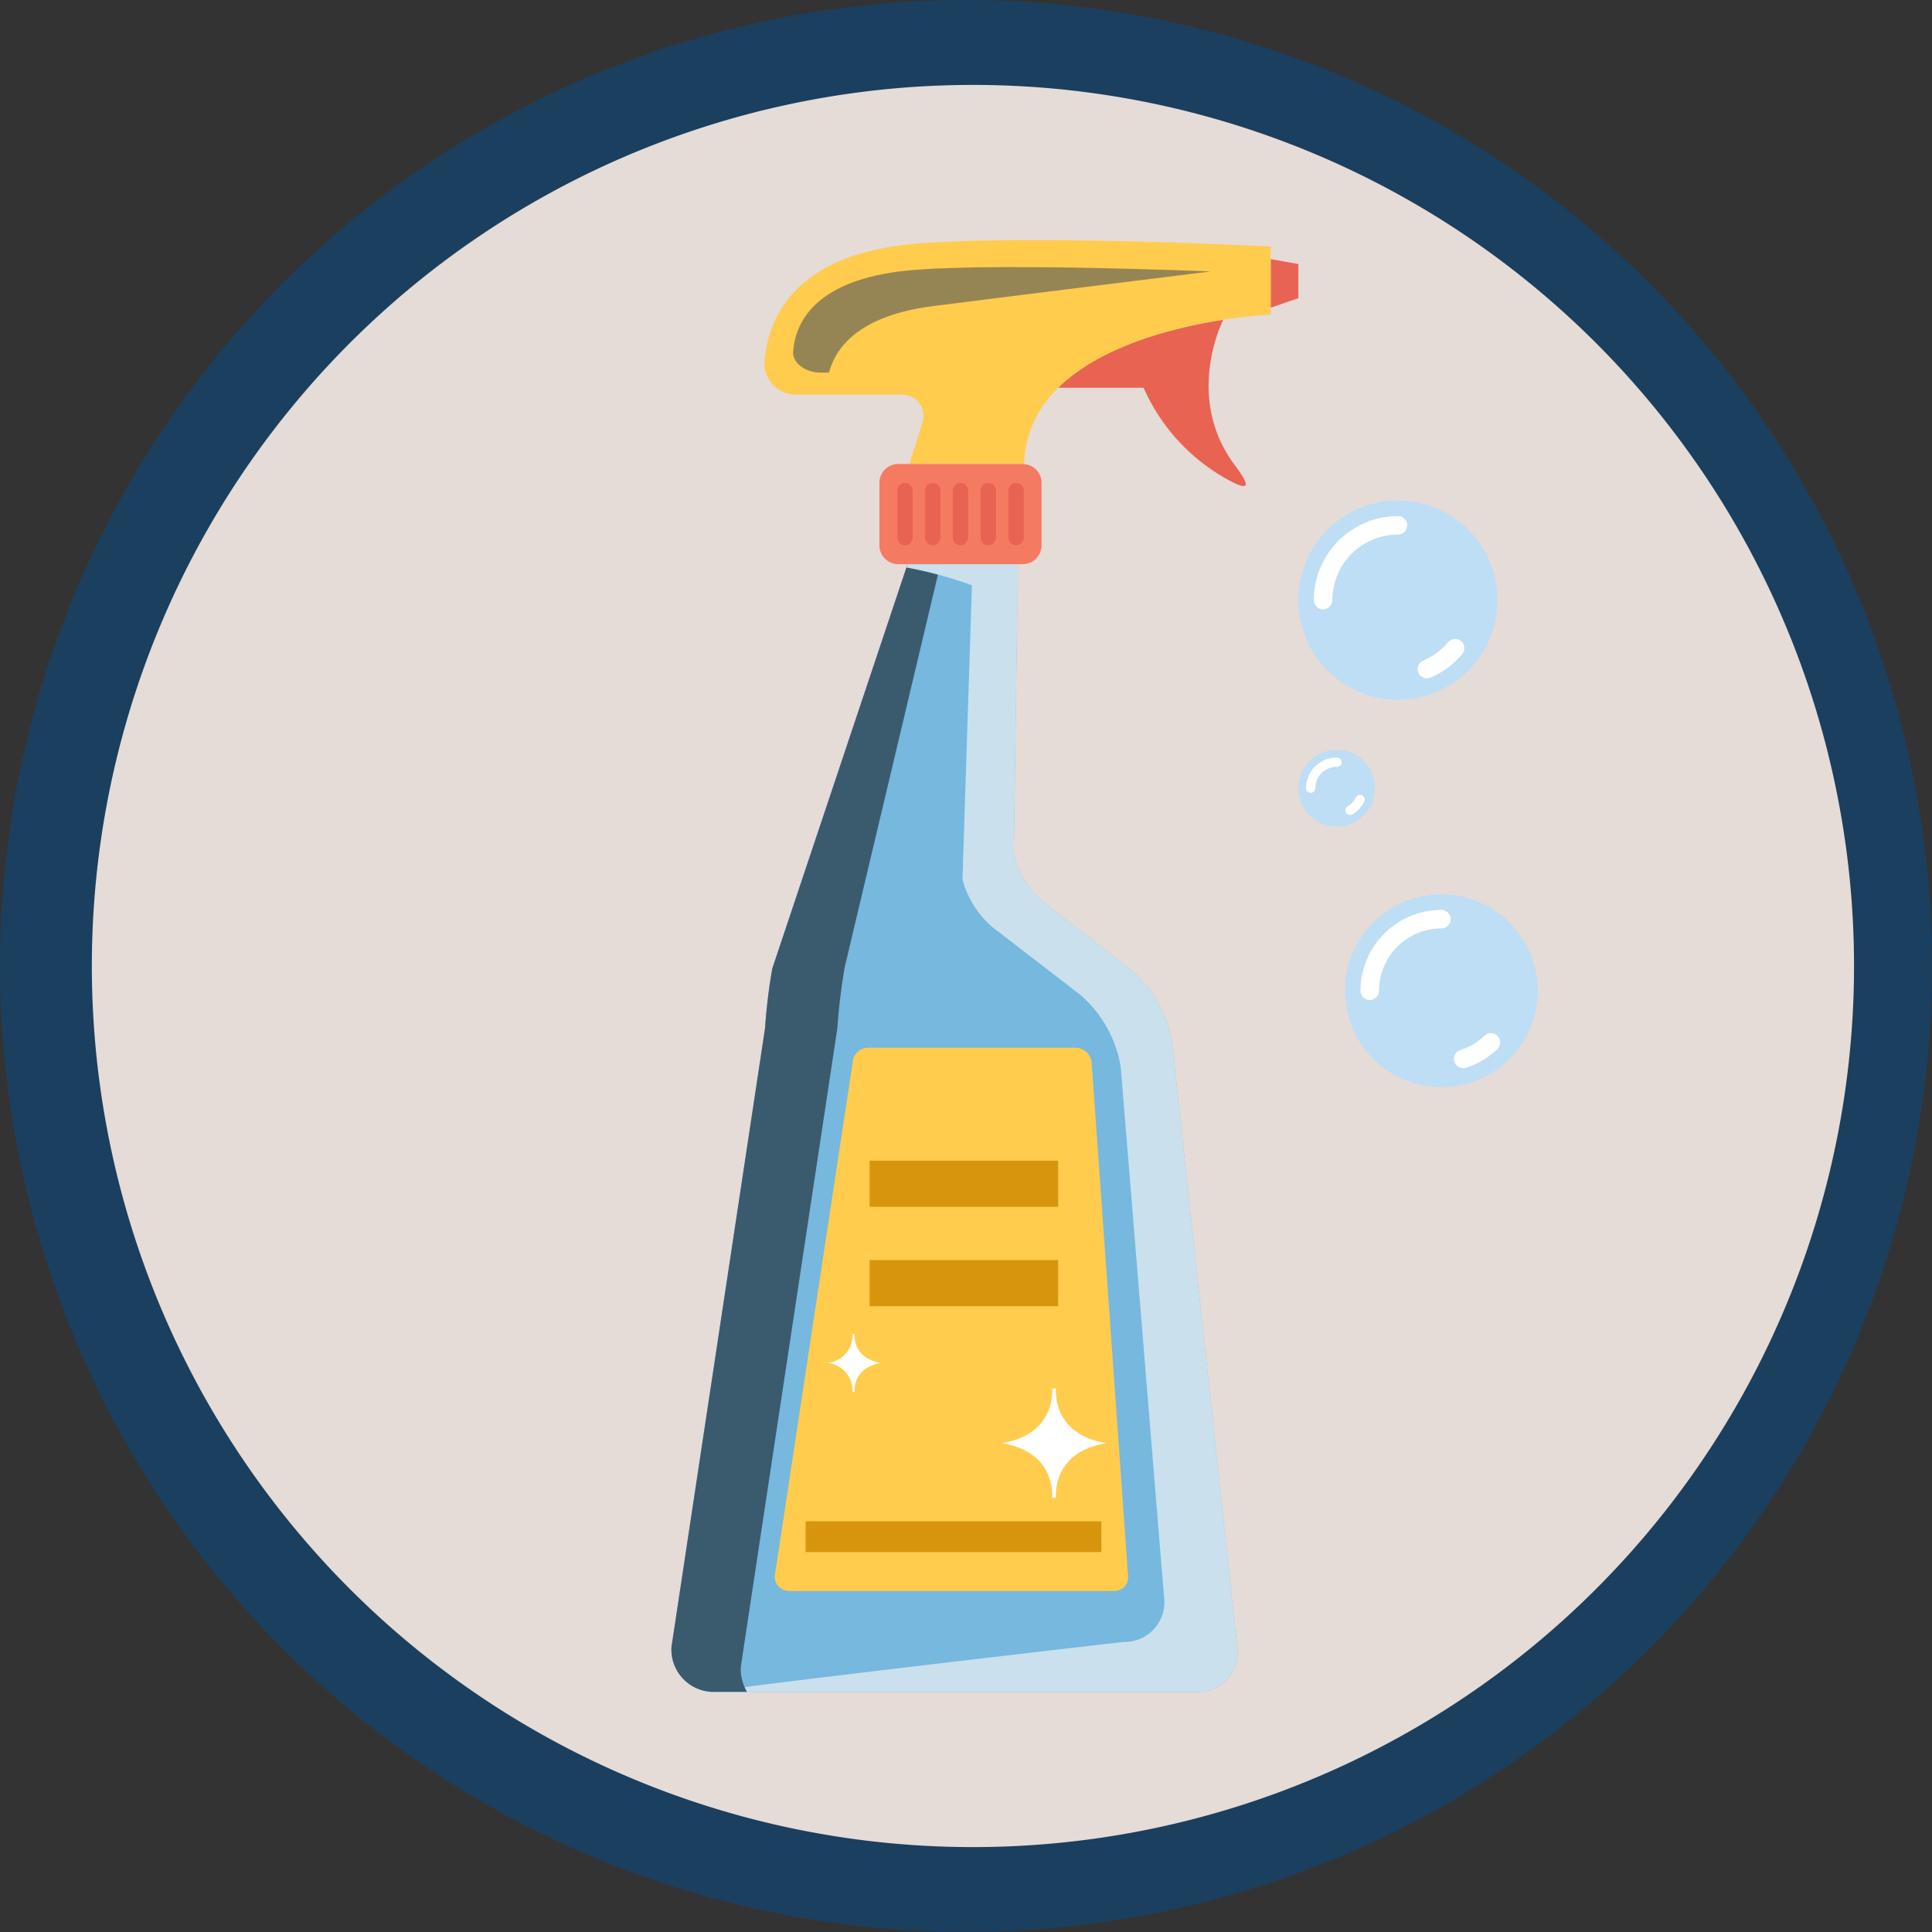 <svg xmlns="http://www.w3.org/2000/svg" xmlns:xlink="http://www.w3.org/1999/xlink" width="146.255" height="146.255" viewBox="0 0 146.255 146.255">
  <rect x="0" y="0" width="146.255" height="146.255" fill="#333333" stroke="none"/>
  <defs>
    <clipPath id="clip-path">
      <rect id="Rectángulo_321503" data-name="Rectángulo 321503" width="133.404" height="133.405" fill="none"/>
    </clipPath>
    <clipPath id="clip-path-2">
      <rect id="Rectángulo_321504" data-name="Rectángulo 321504" width="39.688" height="85.371" fill="none"/>
    </clipPath>
    <clipPath id="clip-path-3">
      <rect id="Rectángulo_321505" data-name="Rectángulo 321505" width="20.364" height="85.371" fill="none"/>
    </clipPath>
    <clipPath id="clip-path-4">
      <rect id="Rectángulo_321506" data-name="Rectángulo 321506" width="31.608" height="7.986" fill="none"/>
    </clipPath>
    <clipPath id="clip-path-5">
      <rect id="Rectángulo_321507" data-name="Rectángulo 321507" width="8.437" height="3.083" fill="none"/>
    </clipPath>
  </defs>
  <g id="Grupo_1072407" data-name="Grupo 1072407" transform="translate(-4843.132 8403.969)">
    <path id="Trazado_821786" data-name="Trazado 821786" d="M889.069,713.256a73.127,73.127,0,1,1-73.127-73.127,73.128,73.128,0,0,1,73.127,73.127" transform="translate(4100.318 -9044.098)" fill="#1b3f5e"/>
    <g id="Grupo_1072370" data-name="Grupo 1072370" transform="translate(4850.081 -8397.544)" style="isolation: isolate">
      <g id="Grupo_253373" data-name="Grupo 253373" transform="translate(0 0)">
        <g id="Grupo_253372" data-name="Grupo 253372" clip-path="url(#clip-path)">
          <path id="Trazado_271353" data-name="Trazado 271353" d="M883.646,713.7a66.7,66.7,0,1,1-66.7-66.7,66.7,66.7,0,0,1,66.7,66.7" transform="translate(-750.242 -646.997)" fill="#e5dbd7"/>
        </g>
      </g>
    </g>
    <path id="Trazado_821787" data-name="Trazado 821787" d="M862.951,688.175a7.534,7.534,0,1,1-7.534-7.534,7.534,7.534,0,0,1,7.534,7.534" transform="translate(4093.538 -9046.712)" fill="#bddef5"/>
    <path id="Trazado_821788" data-name="Trazado 821788" d="M858.242,694.817a.7.7,0,0,1-.274-1.347,5.013,5.013,0,0,0,1.865-1.378.7.7,0,0,1,1.073.9,6.421,6.421,0,0,1-2.39,1.764.7.7,0,0,1-.274.056" transform="translate(4092.914 -9047.436)" fill="#fff"/>
    <path id="Trazado_821789" data-name="Trazado 821789" d="M849.834,688.957a.7.7,0,0,1-.7-.7,6.372,6.372,0,0,1,6.365-6.365.7.7,0,0,1,0,1.4,4.967,4.967,0,0,0-4.962,4.962.7.7,0,0,1-.7.7" transform="translate(4093.457 -9046.792)" fill="#fff"/>
    <path id="Trazado_821790" data-name="Trazado 821790" d="M853.683,703.707a2.9,2.9,0,1,1-2.9-2.9,2.9,2.9,0,0,1,2.9,2.9" transform="translate(4093.538 -9048.013)" fill="#bddef5"/>
    <path id="Trazado_821791" data-name="Trazado 821791" d="M852.043,705.976a.351.351,0,0,1-.181-.651,1.627,1.627,0,0,0,.613-.662.351.351,0,1,1,.627.314,2.322,2.322,0,0,1-.877.949.354.354,0,0,1-.181.051" transform="translate(4093.292 -9048.249)" fill="#fff"/>
    <path id="Trazado_821792" data-name="Trazado 821792" d="M848.858,704.1a.351.351,0,0,1-.351-.351,2.318,2.318,0,0,1,2.316-2.315.351.351,0,1,1,0,.7,1.615,1.615,0,0,0-1.615,1.614.351.351,0,0,1-.351.351" transform="translate(4093.497 -9048.054)" fill="#fff"/>
    <path id="Trazado_821793" data-name="Trazado 821793" d="M866.24,719.8a7.291,7.291,0,1,1-7.291-7.29,7.29,7.29,0,0,1,7.291,7.29" transform="translate(4093.294 -9048.769)" fill="#bddef5"/>
    <path id="Trazado_821794" data-name="Trazado 821794" d="M861.182,726.386a.7.7,0,0,1-.215-1.37,4.762,4.762,0,0,0,1.817-1.087.7.7,0,0,1,.972,1.012,6.17,6.17,0,0,1-2.358,1.411.717.717,0,0,1-.215.034" transform="translate(4092.725 -9049.492)" fill="#fff"/>
    <path id="Trazado_821795" data-name="Trazado 821795" d="M853.611,720.584a.7.7,0,0,1-.7-.7,6.128,6.128,0,0,1,6.121-6.121.7.7,0,0,1,0,1.4,4.723,4.723,0,0,0-4.718,4.718.7.7,0,0,1-.7.7" transform="translate(4093.213 -9048.85)" fill="#fff"/>
    <path id="Trazado_821796" data-name="Trazado 821796" d="M839.977,767.759a3,3,0,0,1-3.048,3.4H800.388a3.206,3.206,0,0,1-3.235-3.409l7.085-46.851a41.979,41.979,0,0,1,.546-4.5l10.238-30.609h8.354l-.313,22a7.162,7.162,0,0,0,2.268,3.619l6.656,5.13a9.159,9.159,0,0,1,3.06,5.48Z" transform="translate(4096.812 -9047.044)" fill="#76b8de"/>
    <g id="Grupo_1072371" data-name="Grupo 1072371" transform="translate(4897.121 -8361.26)" style="mix-blend-mode: multiply;isolation: isolate">
      <g id="Grupo_253376" data-name="Grupo 253376" transform="translate(0 0)">
        <g id="Grupo_253375" data-name="Grupo 253375" clip-path="url(#clip-path-2)">
          <path id="Trazado_271364" data-name="Trazado 271364" d="M840.2,767.759l-4.932-45.745a9.16,9.16,0,0,0-3.06-5.48l-6.656-5.13a7.162,7.162,0,0,1-2.268-3.619l.313-22h-3.431l-.769,23.855a7.166,7.166,0,0,0,2.268,3.619l6.655,5.13a9.155,9.155,0,0,1,3.06,5.48l3.275,40.1a3,3,0,0,1-3.049,3.4s-32.884,3.792-31,3.792h36.542a3,3,0,0,0,3.048-3.4" transform="translate(-800.527 -685.784)" fill="#cae0ed"/>
        </g>
      </g>
    </g>
    <g id="Grupo_1072372" data-name="Grupo 1072372" transform="translate(4893.959 -8361.26)" style="mix-blend-mode: screen;isolation: isolate">
      <g id="Grupo_253379" data-name="Grupo 253379" transform="translate(0 0)">
        <g id="Grupo_253378" data-name="Grupo 253378" clip-path="url(#clip-path-3)">
          <path id="Trazado_271365" data-name="Trazado 271365" d="M802.4,769.25l7.313-48.355a43.287,43.287,0,0,1,.564-4.648l7.235-30.463h-2.489l-10.239,30.609a41.966,41.966,0,0,0-.546,4.5l-7.085,46.851a3.205,3.205,0,0,0,3.235,3.408h2.483a3.373,3.373,0,0,1-.471-1.9" transform="translate(-797.148 -685.784)" fill="#3a5b6e"/>
        </g>
      </g>
    </g>
    <path id="Trazado_821797" data-name="Trazado 821797" d="M847.738,661.469v2.583l-2.094.721V661.1Z" transform="translate(4093.682 -9045.45)" fill="#e96352"/>
    <path id="Trazado_821798" data-name="Trazado 821798" d="M841.846,677.051c1.2,1.594,1.094,1.989-.64,1.012a14.707,14.707,0,0,1-6.295-6.91h-6.468c3.246-3.2,8.807-4.573,12.459-5.143l.012.059s-2.967,5.828.931,10.982" transform="translate(4094.792 -9045.768)" fill="#e96352"/>
    <path id="Trazado_821799" data-name="Trazado 821799" d="M824.327,676.518a.22.22,0,0,0-.094-.012h-8.575l.939-3.024a1.616,1.616,0,0,0-1.638-2.223h-7.818a2.4,2.4,0,0,1-2.472-2.316c.167-2.906,1.708-7.655,9.732-8.9,7.063-1.094,28.6,0,28.6,0V665.2a34.515,34.515,0,0,0-3.631.395c-3.653.571-9.214,1.944-12.459,5.143a8.275,8.275,0,0,0-2.583,5.782" transform="translate(4096.326 -9045.352)" fill="#ffcc4d"/>
    <g id="Grupo_1072373" data-name="Grupo 1072373" transform="translate(4903.169 -8383.752)" style="mix-blend-mode: screen;isolation: isolate">
      <g id="Grupo_253382" data-name="Grupo 253382" transform="translate(0 0)">
        <g id="Grupo_253381" data-name="Grupo 253381" clip-path="url(#clip-path-4)">
          <path id="Trazado_271369" data-name="Trazado 271369" d="M817.557,664.7c4.463-.572,21.044-2.626,21.044-2.626s-17.758-.746-23.581,0c-6.617.85-7.889,4.092-8.023,6.074-.061.877.977,1.581,2.037,1.581h.675c.514-1.923,2.3-4.316,7.849-5.029" transform="translate(-806.993 -661.741)" fill="#968554"/>
        </g>
      </g>
    </g>
    <path id="Trazado_821800" data-name="Trazado 821800" d="M824.928,677.687a1.42,1.42,0,0,1,1.326,1.408v4.746a1.425,1.425,0,0,1-1.419,1.42H815.4a1.425,1.425,0,0,1-1.419-1.42v-4.746a1.425,1.425,0,0,1,1.419-1.42h9.435a.22.22,0,0,1,.094.012" transform="translate(4095.725 -9046.521)" fill="#f57a62"/>
    <g id="Grupo_1072374" data-name="Grupo 1072374" transform="translate(4911.75 -8361.26)" style="mix-blend-mode: multiply;isolation: isolate">
      <g id="Grupo_253385" data-name="Grupo 253385" transform="translate(0 0)">
        <g id="Grupo_253384" data-name="Grupo 253384" clip-path="url(#clip-path-5)">
          <path id="Trazado_271371" data-name="Trazado 271371" d="M824.6,685.784h-8.354l-.083.25a31.205,31.205,0,0,1,8.393,2.833Z" transform="translate(-816.166 -685.784)" fill="#cae0ed"/>
        </g>
      </g>
    </g>
    <path id="Trazado_821801" data-name="Trazado 821801" d="M816.007,683.926a.581.581,0,0,1-.581-.582V679.79a.581.581,0,0,1,1.163,0v3.554a.582.582,0,0,1-.582.582" transform="translate(4095.632 -9046.619)" fill="#e96352"/>
    <path id="Trazado_821802" data-name="Trazado 821802" d="M818.256,683.926a.581.581,0,0,1-.582-.582V679.79a.581.581,0,0,1,1.163,0v3.554a.58.58,0,0,1-.581.582" transform="translate(4095.487 -9046.619)" fill="#e96352"/>
    <path id="Trazado_821803" data-name="Trazado 821803" d="M820.5,683.926a.582.582,0,0,1-.582-.582V679.79a.581.581,0,0,1,1.163,0v3.554a.581.581,0,0,1-.581.582" transform="translate(4095.342 -9046.619)" fill="#e96352"/>
    <path id="Trazado_821804" data-name="Trazado 821804" d="M822.75,683.926a.581.581,0,0,1-.582-.582V679.79a.582.582,0,0,1,1.164,0v3.554a.581.581,0,0,1-.582.582" transform="translate(4095.197 -9046.619)" fill="#e96352"/>
    <path id="Trazado_821805" data-name="Trazado 821805" d="M825,683.926a.581.581,0,0,1-.582-.582V679.79a.581.581,0,0,1,1.163,0v3.554a.581.581,0,0,1-.581.582" transform="translate(4095.052 -9046.619)" fill="#e96352"/>
    <path id="Trazado_821806" data-name="Trazado 821806" d="M831.2,766.039h-24.59a1.094,1.094,0,0,1-1.1-1.137l5.893-38.85a1.185,1.185,0,0,1,1.176-1.138h15.706a1.236,1.236,0,0,1,1.215,1.135l2.758,38.856a1.047,1.047,0,0,1-1.059,1.135" transform="translate(4096.272 -9049.568)" fill="#ffcc4d"/>
    <rect id="Rectángulo_375900" data-name="Rectángulo 375900" width="14.27" height="3.49" transform="translate(4908.966 -8316.104)" fill="#d6950d"/>
    <rect id="Rectángulo_375901" data-name="Rectángulo 375901" width="14.27" height="3.49" transform="translate(4908.966 -8308.58)" fill="#d6950d"/>
    <rect id="Rectángulo_375902" data-name="Rectángulo 375902" width="22.386" height="2.327" transform="translate(4904.119 -8288.803)" fill="#d6950d"/>
    <path id="Trazado_821807" data-name="Trazado 821807" d="M823.888,756.627c4.194.69,3.8,4.134,3.8,4.134h.3s-.39-3.443,3.8-4.134c-4.194-.687-3.8-4.131-3.8-4.131h-.3s.391,3.444-3.8,4.131" transform="translate(4095.086 -9051.35)" fill="#fff"/>
    <path id="Trazado_821808" data-name="Trazado 821808" d="M809.641,750.27a2.074,2.074,0,0,1,2.017,2.192h.16s-.208-1.826,2.017-2.192c-2.225-.365-2.017-2.191-2.017-2.191h-.16a2.073,2.073,0,0,1-2.017,2.191" transform="translate(4096.005 -9051.063)" fill="#fff"/>
  </g>
</svg>

